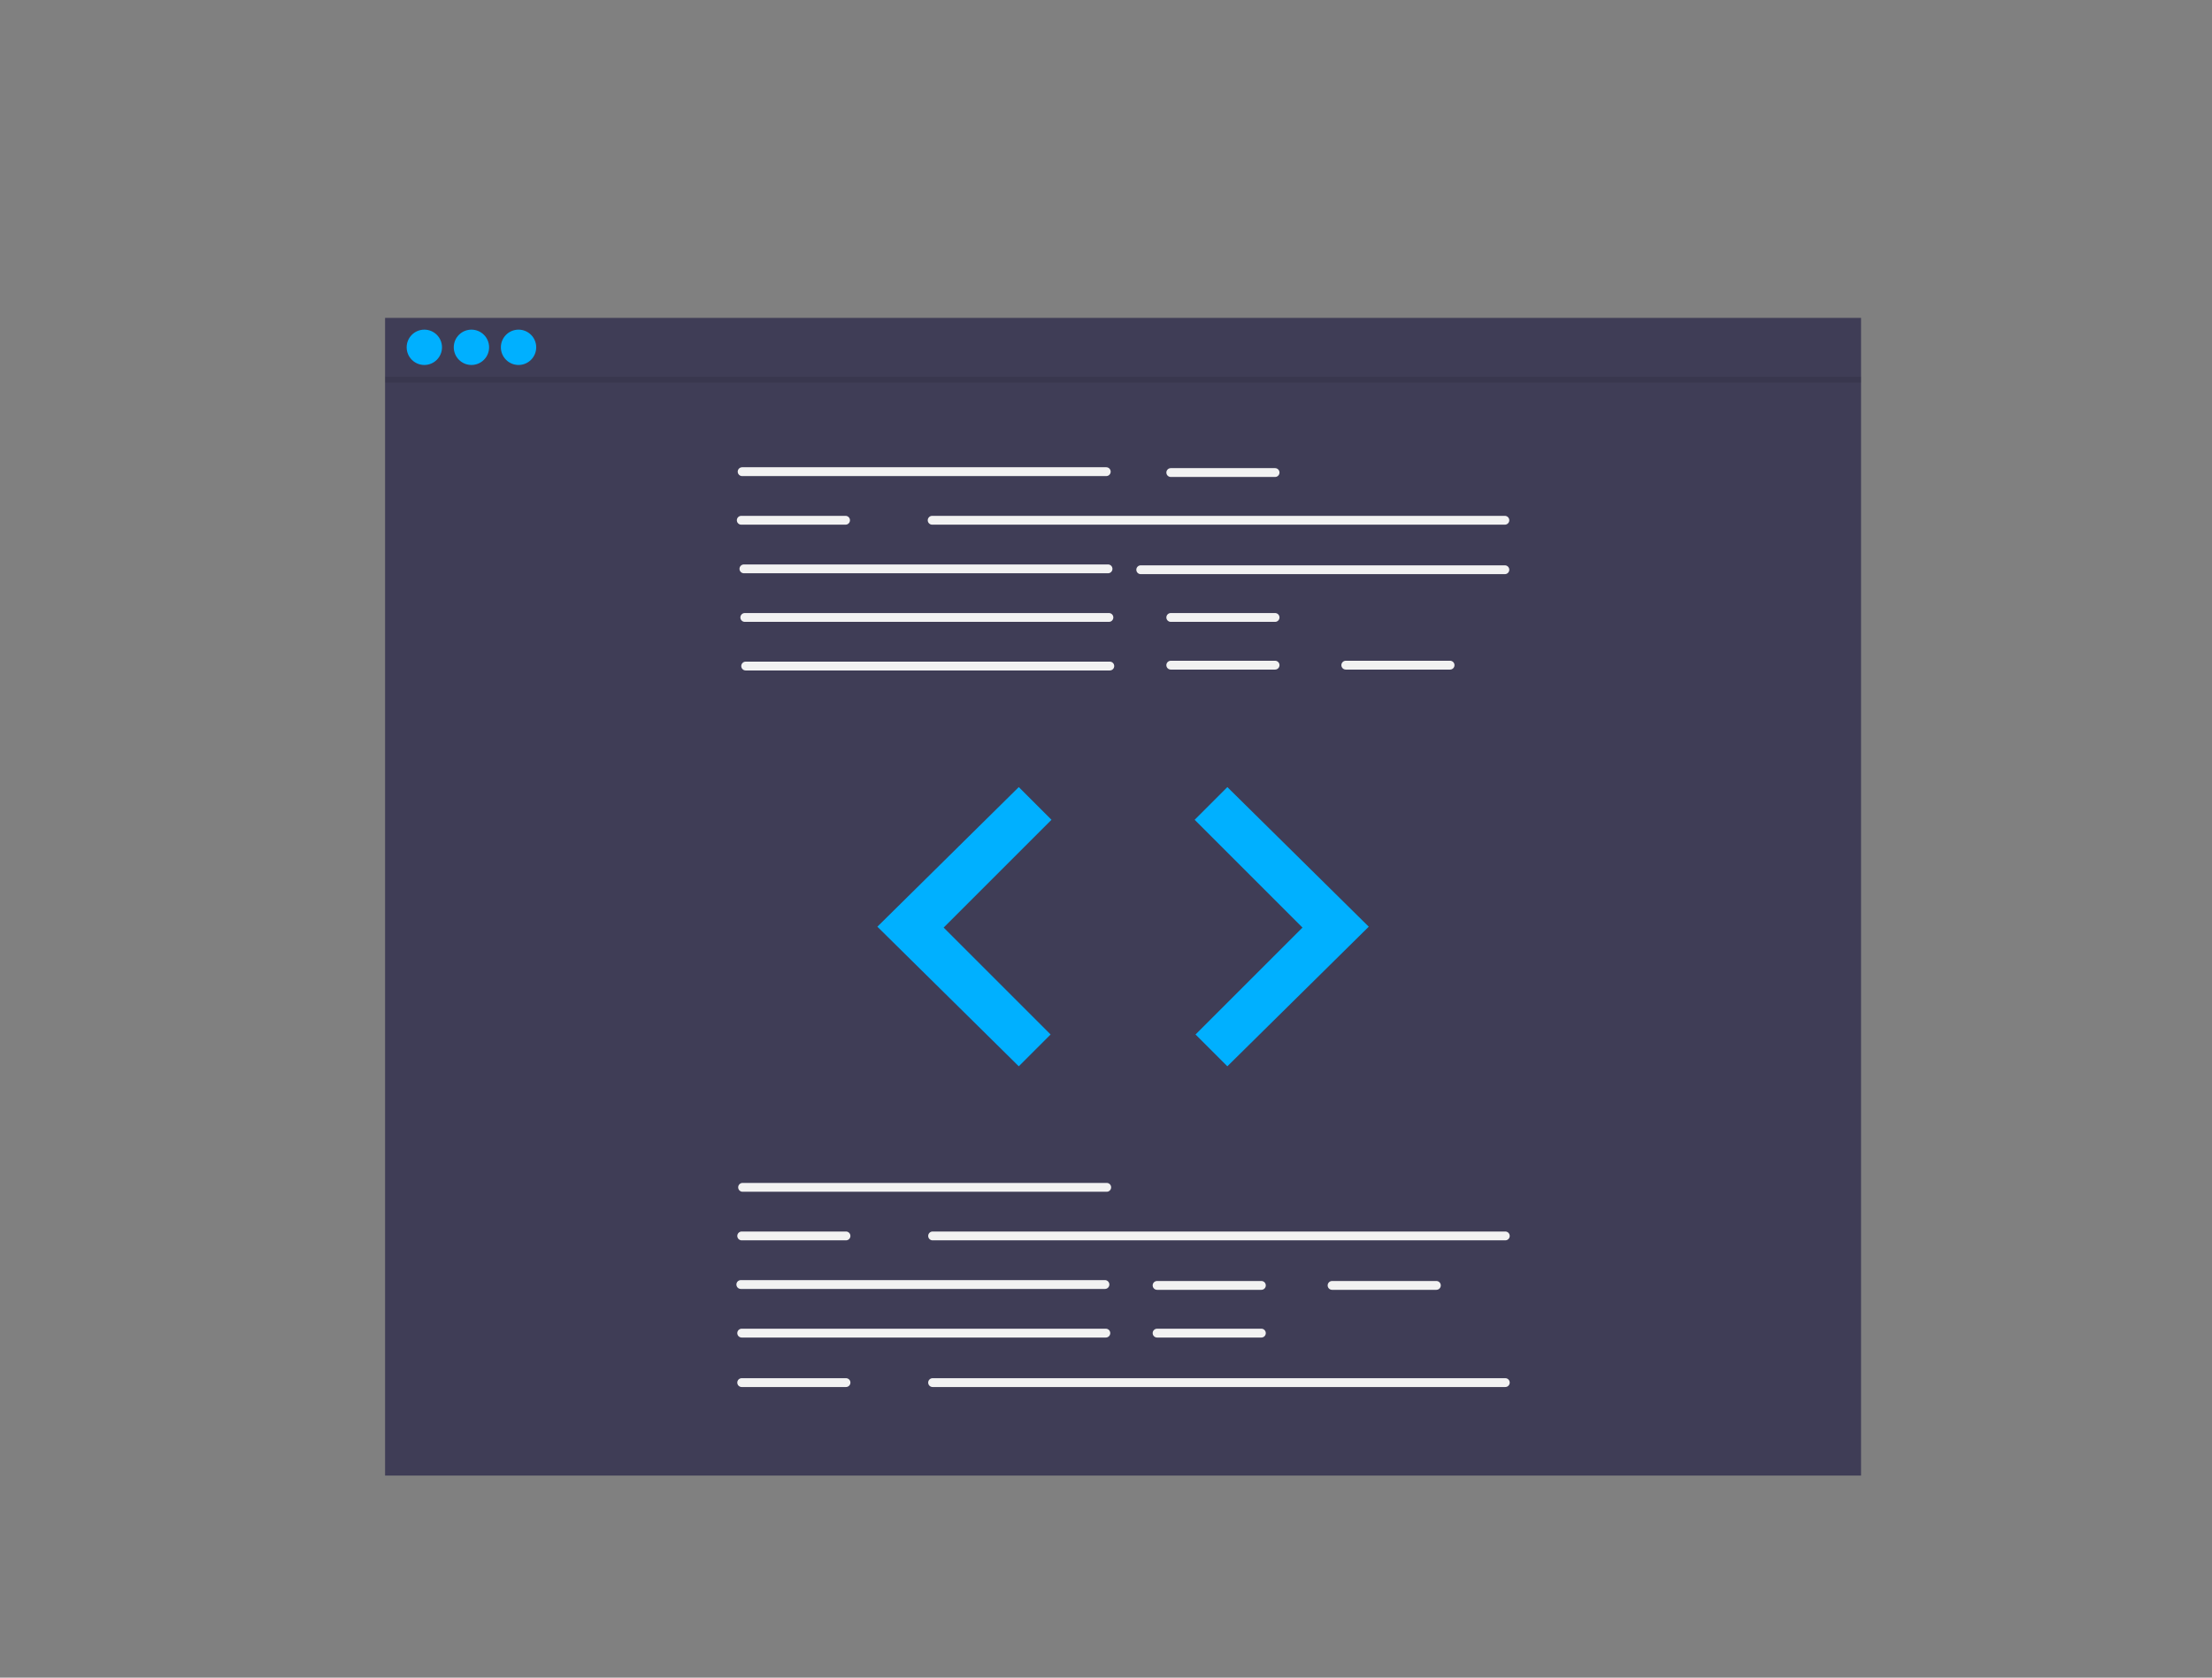 <svg width="1127" height="855" viewBox="0 0 1127 855" fill="none" xmlns="http://www.w3.org/2000/svg">
<rect x="0" y="0" width="1127" height="855" fill="#808080" stroke="none"/>
<path d="M948.194 162H196.194V752H948.194V162Z" fill="#3F3D56"/>
<path d="M563.638 242.629H378.12C377.824 242.63 377.531 242.572 377.257 242.459C376.984 242.346 376.735 242.181 376.525 241.971C376.316 241.762 376.15 241.514 376.036 241.24C375.923 240.967 375.864 240.674 375.864 240.378C375.864 240.082 375.923 239.789 376.036 239.515C376.15 239.242 376.316 238.993 376.525 238.784C376.735 238.575 376.984 238.409 377.257 238.296C377.531 238.183 377.824 238.126 378.12 238.126H563.638C564.234 238.128 564.806 238.365 565.227 238.787C565.648 239.209 565.885 239.781 565.885 240.378C565.885 240.974 565.648 241.546 565.227 241.968C564.806 242.39 564.234 242.628 563.638 242.629Z" fill="#F2F2F2"/>
<path d="M766.717 267.395H474.932C474.335 267.395 473.762 267.158 473.34 266.735C472.918 266.313 472.68 265.741 472.68 265.143C472.68 264.546 472.918 263.974 473.34 263.551C473.762 263.129 474.335 262.892 474.932 262.892H766.717C767.013 262.892 767.305 262.95 767.579 263.063C767.852 263.177 768.1 263.342 768.309 263.551C768.518 263.76 768.684 264.009 768.797 264.282C768.91 264.555 768.968 264.848 768.968 265.143C768.968 265.439 768.91 265.732 768.797 266.005C768.684 266.278 768.518 266.526 768.309 266.735C768.1 266.945 767.852 267.11 767.579 267.223C767.305 267.337 767.013 267.395 766.717 267.395Z" fill="#F2F2F2"/>
<path d="M564.539 292.161H379.021C378.424 292.161 377.851 291.923 377.429 291.501C377.007 291.079 376.77 290.506 376.77 289.909C376.77 289.312 377.007 288.739 377.429 288.317C377.851 287.895 378.424 287.658 379.021 287.658H564.539C565.136 287.658 565.708 287.895 566.131 288.317C566.553 288.739 566.79 289.312 566.79 289.909C566.79 290.506 566.553 291.079 566.131 291.501C565.708 291.923 565.136 292.161 564.539 292.161Z" fill="#F2F2F2"/>
<path d="M766.717 292.611H581.199C580.602 292.611 580.029 292.374 579.607 291.951C579.185 291.529 578.948 290.957 578.948 290.359C578.948 289.762 579.185 289.19 579.607 288.767C580.029 288.345 580.602 288.108 581.199 288.108H766.717C767.314 288.108 767.887 288.345 768.309 288.767C768.731 289.19 768.968 289.762 768.968 290.359C768.968 290.957 768.731 291.529 768.309 291.951C767.887 292.374 767.314 292.611 766.717 292.611Z" fill="#F2F2F2"/>
<path d="M564.989 316.926H379.471C378.874 316.926 378.301 316.689 377.879 316.267C377.457 315.845 377.22 315.272 377.22 314.675C377.22 314.078 377.457 313.505 377.879 313.083C378.301 312.661 378.874 312.423 379.471 312.423H564.989C565.586 312.423 566.159 312.661 566.581 313.083C567.003 313.505 567.24 314.078 567.24 314.675C567.24 315.272 567.003 315.845 566.581 316.267C566.159 316.689 565.586 316.926 564.989 316.926Z" fill="#F2F2F2"/>
<path d="M565.439 341.692H379.922C379.324 341.692 378.752 341.455 378.33 341.033C377.907 340.61 377.67 340.038 377.67 339.441C377.67 338.843 377.907 338.271 378.33 337.849C378.752 337.426 379.324 337.189 379.922 337.189H565.439C566.036 337.189 566.609 337.426 567.031 337.849C567.454 338.271 567.691 338.843 567.691 339.441C567.691 340.038 567.454 340.61 567.031 341.033C566.609 341.455 566.036 341.692 565.439 341.692Z" fill="#F2F2F2"/>
<path d="M649.643 243.079H596.509C595.912 243.079 595.339 242.842 594.917 242.42C594.495 241.998 594.258 241.425 594.258 240.828C594.258 240.231 594.495 239.658 594.917 239.236C595.339 238.814 595.912 238.577 596.509 238.577H649.643C650.24 238.577 650.812 238.814 651.235 239.236C651.657 239.658 651.894 240.231 651.894 240.828C651.894 241.425 651.657 241.998 651.235 242.42C650.812 242.842 650.24 243.079 649.643 243.079Z" fill="#F2F2F2"/>
<path d="M649.643 316.926H596.509C595.912 316.926 595.339 316.689 594.917 316.267C594.495 315.845 594.258 315.272 594.258 314.675C594.258 314.078 594.495 313.505 594.917 313.083C595.339 312.661 595.912 312.423 596.509 312.423H649.643C650.24 312.423 650.812 312.661 651.235 313.083C651.657 313.505 651.894 314.078 651.894 314.675C651.894 315.272 651.657 315.845 651.235 316.267C650.812 316.689 650.24 316.926 649.643 316.926Z" fill="#F2F2F2"/>
<path d="M649.643 341.242H596.509C596.213 341.242 595.92 341.185 595.646 341.072C595.372 340.959 595.123 340.793 594.914 340.584C594.704 340.375 594.538 340.126 594.425 339.853C594.311 339.58 594.253 339.286 594.253 338.99C594.253 338.694 594.311 338.401 594.425 338.128C594.538 337.854 594.704 337.606 594.914 337.397C595.123 337.187 595.372 337.022 595.646 336.909C595.92 336.796 596.213 336.738 596.509 336.739H649.643C649.939 336.738 650.232 336.796 650.506 336.909C650.779 337.022 651.028 337.187 651.238 337.397C651.447 337.606 651.614 337.854 651.727 338.128C651.84 338.401 651.899 338.694 651.899 338.99C651.899 339.286 651.84 339.58 651.727 339.853C651.614 340.126 651.447 340.375 651.238 340.584C651.028 340.793 650.779 340.959 650.506 341.072C650.232 341.185 649.939 341.242 649.643 341.242Z" fill="#F2F2F2"/>
<path d="M738.799 341.242H685.666C685.069 341.24 684.498 341.003 684.077 340.581C683.655 340.159 683.419 339.587 683.419 338.99C683.419 338.394 683.655 337.822 684.077 337.4C684.498 336.978 685.069 336.74 685.666 336.739H738.799C739.095 336.738 739.389 336.796 739.662 336.909C739.936 337.022 740.185 337.187 740.394 337.397C740.604 337.606 740.77 337.854 740.884 338.128C740.997 338.401 741.055 338.694 741.055 338.99C741.055 339.286 740.997 339.58 740.884 339.853C740.77 340.126 740.604 340.375 740.394 340.584C740.185 340.793 739.936 340.959 739.662 341.072C739.389 341.185 739.095 341.242 738.799 341.242Z" fill="#F2F2F2"/>
<path d="M430.804 267.395H377.67C377.073 267.395 376.5 267.158 376.078 266.735C375.656 266.313 375.419 265.741 375.419 265.143C375.419 264.546 375.656 263.974 376.078 263.551C376.5 263.129 377.073 262.892 377.67 262.892H430.804C431.401 262.892 431.974 263.129 432.396 263.551C432.818 263.974 433.055 264.546 433.055 265.143C433.055 265.741 432.818 266.313 432.396 266.735C431.974 267.158 431.401 267.395 430.804 267.395Z" fill="#F2F2F2"/>
<path d="M563.863 607.361H378.346C377.748 607.361 377.176 607.123 376.754 606.701C376.331 606.279 376.094 605.706 376.094 605.109C376.094 604.512 376.331 603.939 376.754 603.517C377.176 603.095 377.748 602.858 378.346 602.858H563.863C564.46 602.858 565.033 603.095 565.455 603.517C565.878 603.939 566.115 604.512 566.115 605.109C566.115 605.706 565.878 606.279 565.455 606.701C565.033 607.123 564.46 607.361 563.863 607.361Z" fill="#F2F2F2"/>
<path d="M562.963 656.892H377.445C376.848 656.892 376.275 656.655 375.853 656.233C375.431 655.81 375.194 655.238 375.194 654.641C375.194 654.043 375.431 653.471 375.853 653.049C376.275 652.626 376.848 652.389 377.445 652.389H562.963C563.56 652.389 564.132 652.626 564.555 653.049C564.977 653.471 565.214 654.043 565.214 654.641C565.214 655.238 564.977 655.81 564.555 656.233C564.132 656.655 563.56 656.892 562.963 656.892Z" fill="#F2F2F2"/>
<path d="M563.413 681.658H377.895C377.599 681.658 377.306 681.601 377.032 681.488C376.759 681.375 376.51 681.209 376.3 681C376.091 680.791 375.924 680.542 375.811 680.269C375.697 679.996 375.639 679.702 375.639 679.406C375.639 679.11 375.697 678.817 375.811 678.544C375.924 678.27 376.091 678.022 376.3 677.813C376.51 677.604 376.759 677.438 377.032 677.325C377.306 677.212 377.599 677.154 377.895 677.155H563.413C563.709 677.154 564.002 677.212 564.276 677.325C564.55 677.438 564.798 677.604 565.008 677.813C565.218 678.022 565.384 678.27 565.497 678.544C565.611 678.817 565.669 679.11 565.669 679.406C565.669 679.702 565.611 679.996 565.497 680.269C565.384 680.542 565.218 680.791 565.008 681C564.798 681.209 564.55 681.375 564.276 681.488C564.002 681.601 563.709 681.658 563.413 681.658Z" fill="#F2F2F2"/>
<path d="M642.663 657.342H589.53C588.932 657.342 588.36 657.105 587.938 656.683C587.515 656.261 587.278 655.688 587.278 655.091C587.278 654.494 587.515 653.921 587.938 653.499C588.36 653.077 588.932 652.839 589.53 652.839H642.663C643.26 652.839 643.833 653.077 644.255 653.499C644.677 653.921 644.915 654.494 644.915 655.091C644.915 655.688 644.677 656.261 644.255 656.683C643.833 657.105 643.26 657.342 642.663 657.342Z" fill="#F2F2F2"/>
<path d="M642.663 681.658H589.53C588.932 681.658 588.36 681.421 587.938 680.998C587.515 680.576 587.278 680.003 587.278 679.406C587.278 678.809 587.515 678.236 587.938 677.814C588.36 677.392 588.932 677.155 589.53 677.155H642.663C643.26 677.155 643.833 677.392 644.255 677.814C644.677 678.236 644.915 678.809 644.915 679.406C644.915 680.003 644.677 680.576 644.255 680.998C643.833 681.421 643.26 681.658 642.663 681.658Z" fill="#F2F2F2"/>
<path d="M731.82 657.342H678.686C678.089 657.342 677.516 657.105 677.094 656.683C676.672 656.261 676.435 655.688 676.435 655.091C676.435 654.494 676.672 653.921 677.094 653.499C677.516 653.077 678.089 652.839 678.686 652.839H731.82C732.417 652.839 732.99 653.077 733.412 653.499C733.834 653.921 734.071 654.494 734.071 655.091C734.071 655.688 733.834 656.261 733.412 656.683C732.99 657.105 732.417 657.342 731.82 657.342Z" fill="#F2F2F2"/>
<path d="M766.942 632.126H475.157C474.56 632.126 473.987 631.889 473.565 631.467C473.143 631.045 472.906 630.472 472.906 629.875C472.906 629.278 473.143 628.705 473.565 628.283C473.987 627.861 474.56 627.623 475.157 627.623H766.942C767.539 627.623 768.112 627.861 768.534 628.283C768.956 628.705 769.194 629.278 769.194 629.875C769.194 630.472 768.956 631.045 768.534 631.467C768.112 631.889 767.539 632.126 766.942 632.126Z" fill="#F2F2F2"/>
<path d="M431.029 632.126H377.895C377.298 632.126 376.725 631.889 376.303 631.467C375.881 631.045 375.644 630.472 375.644 629.875C375.644 629.278 375.881 628.705 376.303 628.283C376.725 627.861 377.298 627.623 377.895 627.623H431.029C431.626 627.623 432.199 627.861 432.621 628.283C433.043 628.705 433.28 629.278 433.28 629.875C433.28 630.472 433.043 631.045 432.621 631.467C432.199 631.889 431.626 632.126 431.029 632.126Z" fill="#F2F2F2"/>
<path d="M766.942 706.874H475.157C474.861 706.874 474.568 706.817 474.294 706.704C474.02 706.591 473.771 706.425 473.562 706.216C473.352 706.007 473.186 705.758 473.073 705.485C472.959 705.212 472.901 704.918 472.901 704.622C472.901 704.326 472.959 704.033 473.073 703.76C473.186 703.486 473.352 703.238 473.562 703.029C473.771 702.82 474.02 702.654 474.294 702.541C474.568 702.428 474.861 702.37 475.157 702.371H766.942C767.539 702.371 768.112 702.608 768.534 703.03C768.956 703.453 769.194 704.025 769.194 704.622C769.194 705.219 768.956 705.792 768.534 706.214C768.112 706.637 767.539 706.874 766.942 706.874Z" fill="#F2F2F2"/>
<path d="M431.029 706.874H377.895C377.599 706.874 377.306 706.817 377.032 706.704C376.759 706.591 376.51 706.425 376.3 706.216C376.091 706.007 375.924 705.758 375.811 705.485C375.697 705.212 375.639 704.918 375.639 704.622C375.639 704.326 375.697 704.033 375.811 703.76C375.924 703.486 376.091 703.238 376.3 703.029C376.51 702.82 376.759 702.654 377.032 702.541C377.306 702.428 377.599 702.37 377.895 702.371H431.029C431.325 702.37 431.618 702.428 431.892 702.541C432.166 702.654 432.414 702.82 432.624 703.029C432.834 703.238 433 703.486 433.113 703.76C433.227 704.033 433.285 704.326 433.285 704.622C433.285 704.918 433.227 705.212 433.113 705.485C433 705.758 432.834 706.007 432.624 706.216C432.414 706.425 432.166 706.591 431.892 706.704C431.618 706.817 431.325 706.874 431.029 706.874Z" fill="#F2F2F2"/>
<path d="M519.06 401.13L447.014 472.275L519.06 543.42L535.27 527.21L480.786 472.725L535.72 417.79L519.06 401.13Z" fill="#00B0FF"/>
<path d="M625.327 401.13L697.373 472.275L625.327 543.42L609.117 527.21L663.602 472.725L608.667 417.79L625.327 401.13Z" fill="#00B0FF"/>
<path d="M216.194 186C221.164 186 225.194 181.971 225.194 177C225.194 172.029 221.164 168 216.194 168C211.223 168 207.194 172.029 207.194 177C207.194 181.971 211.223 186 216.194 186Z" fill="#00B0FF"/>
<path d="M240.194 186C245.164 186 249.194 181.971 249.194 177C249.194 172.029 245.164 168 240.194 168C235.223 168 231.194 172.029 231.194 177C231.194 181.971 235.223 186 240.194 186Z" fill="#00B0FF"/>
<path d="M264.194 186C269.164 186 273.194 181.971 273.194 177C273.194 172.029 269.164 168 264.194 168C259.223 168 255.194 172.029 255.194 177C255.194 181.971 259.223 186 264.194 186Z" fill="#00B0FF"/>
<path opacity="0.1" d="M948.194 192H196.194V195H948.194V192Z" fill="black"/>
</svg>
